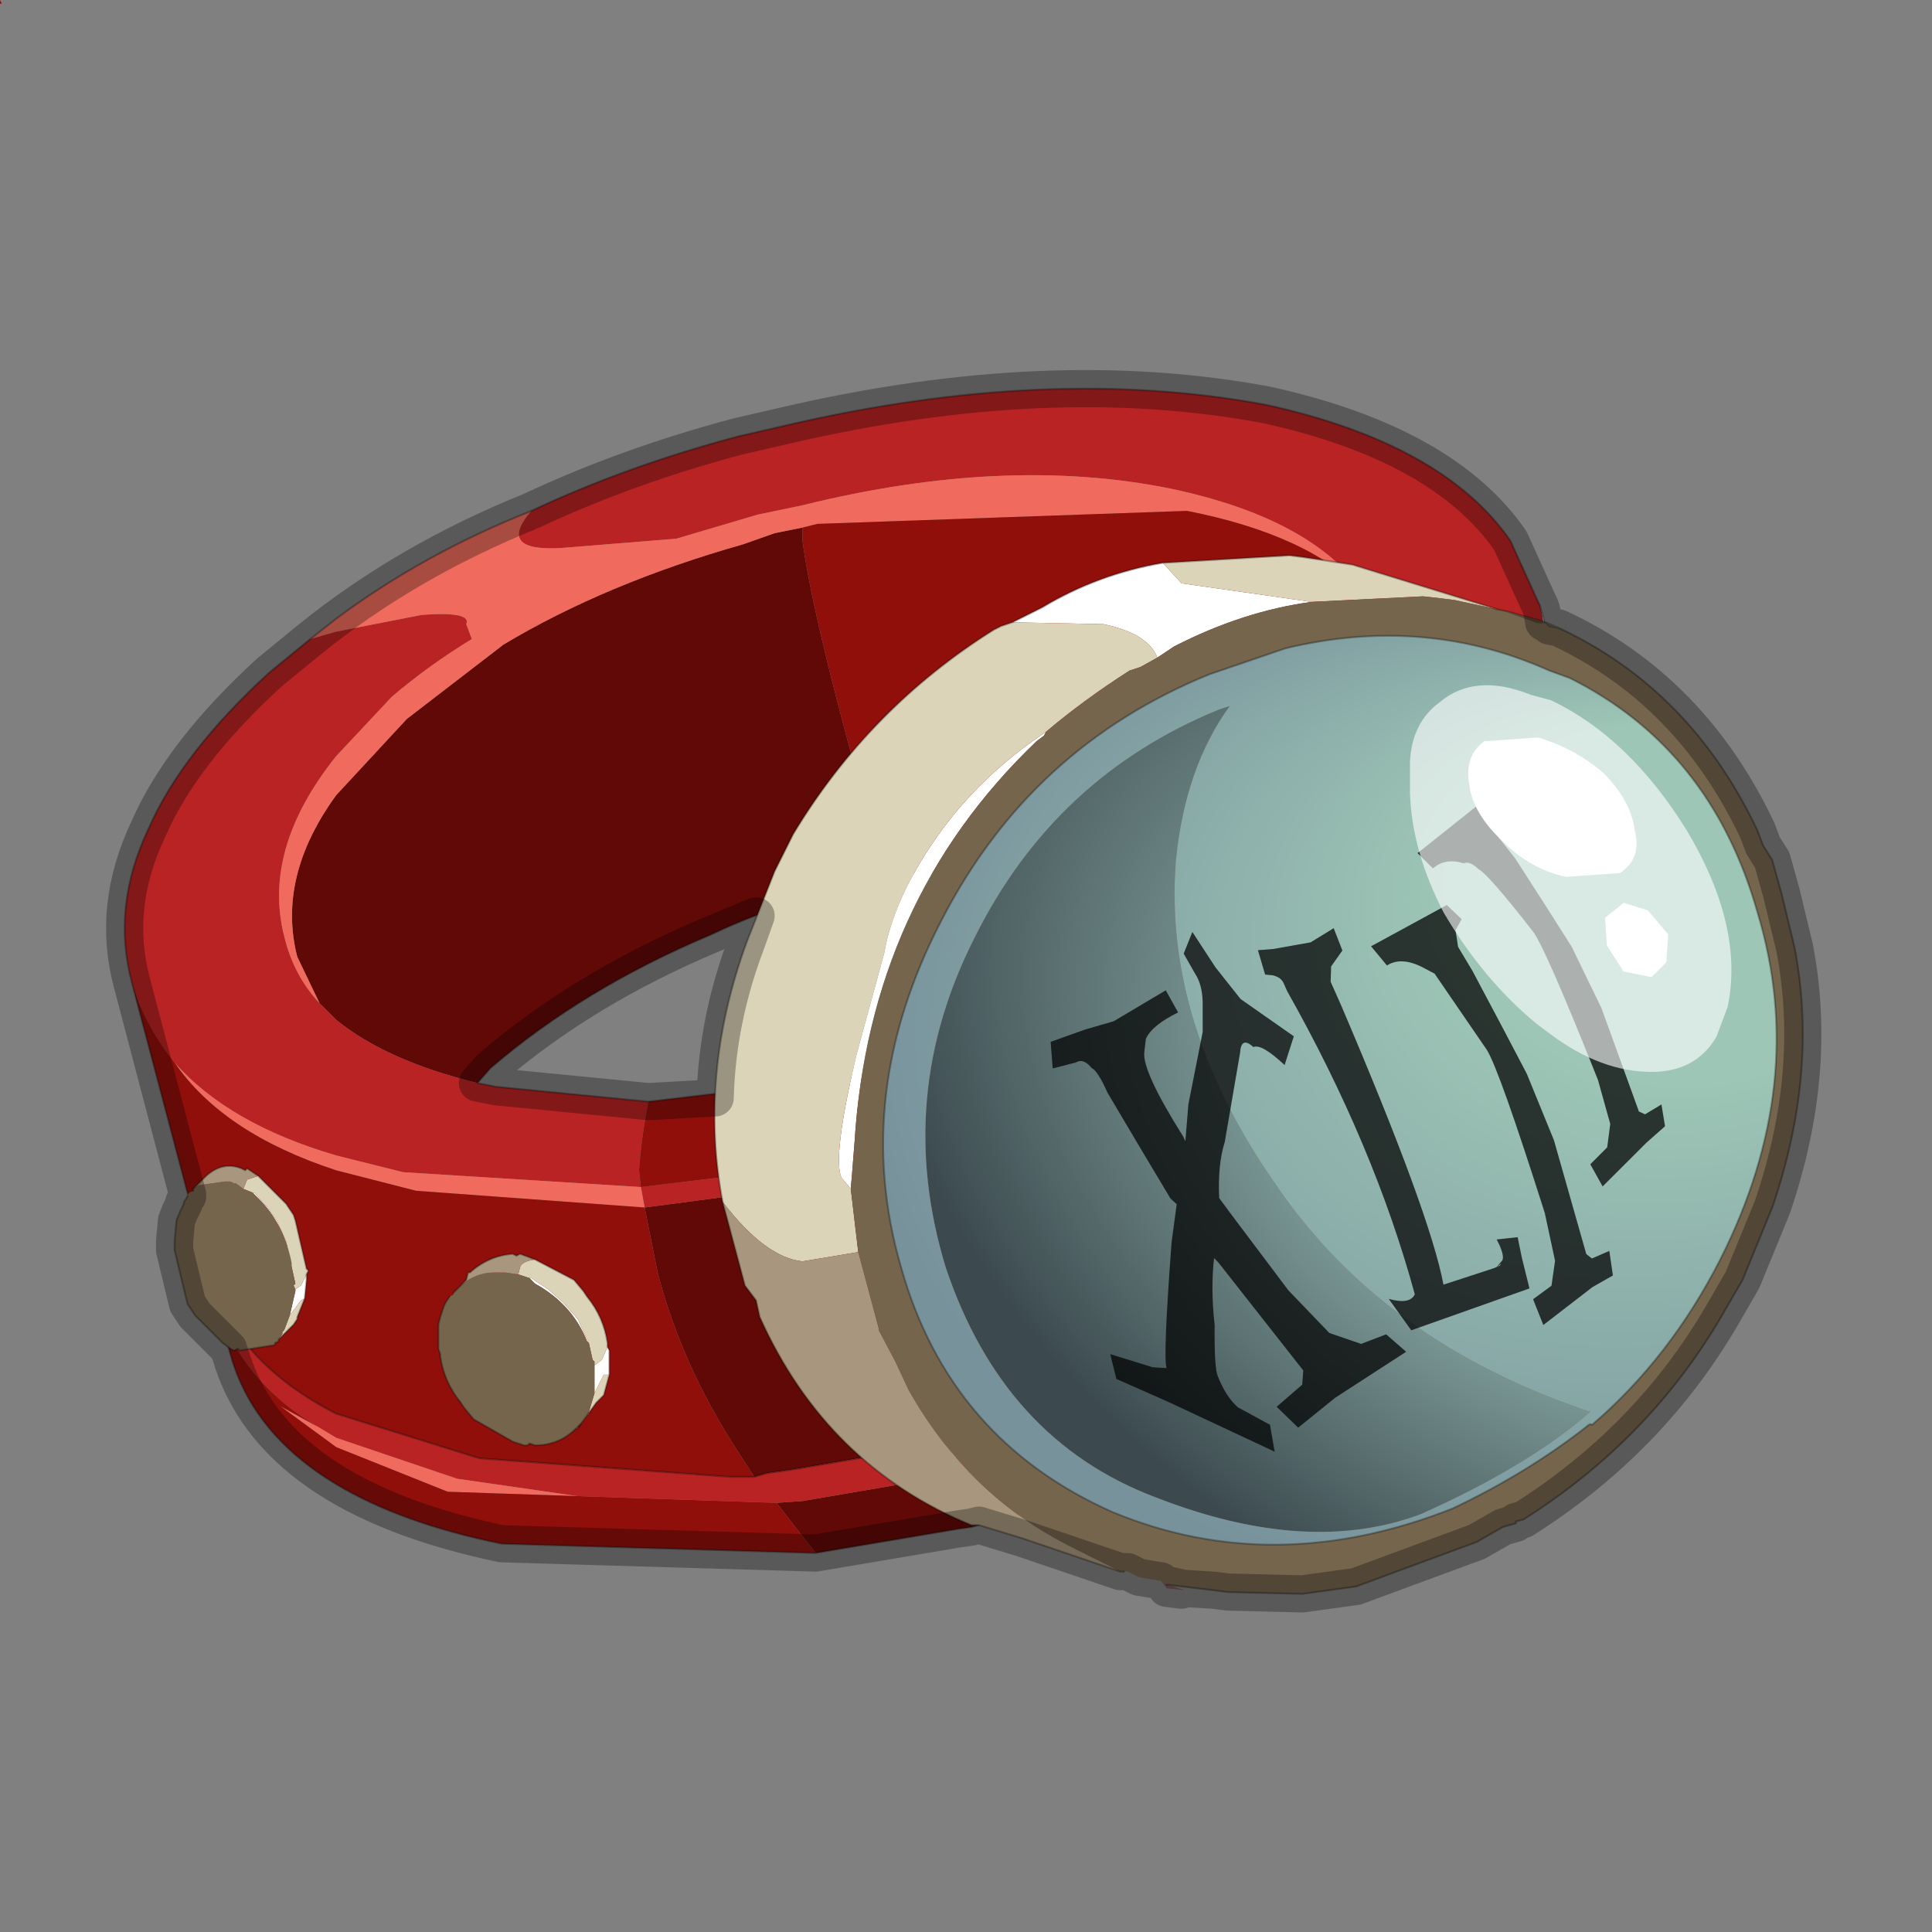 <?xml version="1.0" encoding="UTF-8" standalone="no"?>
<svg xmlns:xlink="http://www.w3.org/1999/xlink" height="520.0px" width="520.0px" xmlns="http://www.w3.org/2000/svg">
  <rect width="100%" height="100%" fill="#808080" stroke="none"/>
  <g transform="matrix(10.0, 0.0, 0.0, 10.0, 0.0, 0.0)">
    <use height="0.1" transform="matrix(1.0, 0.0, 0.0, 1.0, 0.0, 0.0)" width="0.05" xlink:href="#shape0"/>
    <use height="52.0" transform="matrix(1.0, 0.0, 0.0, 1.0, 0.0, 0.0)" width="52.0" xlink:href="#sprite0"/>
  </g>
  <defs>
    <g id="shape0" transform="matrix(1.0, 0.0, 0.0, 1.0, 0.0, 0.0)">
      <path d="M0.05 0.1 L0.0 0.1 0.0 0.0 0.05 0.1" fill="#910f0a" fill-rule="evenodd" stroke="none"/>
    </g>
    <g id="sprite0" transform="matrix(1.0, 0.0, 0.0, 1.0, 0.0, 0.0)">
      <use height="52.0" transform="matrix(1.0, 0.0, 0.0, 1.0, 0.0, 0.0)" width="52.0" xlink:href="#sprite1"/>
      <use height="32.45" transform="matrix(1.0, 0.0, 0.0, 1.0, 3.35, 10.45)" width="45.15" xlink:href="#shape2"/>
      <use height="20.4" transform="matrix(0.551, -0.24, 0.276, 0.62, 25.839, 27.66)" width="27.3" xlink:href="#sprite2"/>
      <use height="33.45" transform="matrix(1.0, 0.0, 0.0, 1.0, 2.85, 9.95)" width="46.15" xlink:href="#shape4"/>
    </g>
    <g id="sprite1" transform="matrix(1.0, 0.0, 0.0, 1.0, 0.0, 0.0)">
      <use height="52.0" transform="matrix(1.0, 0.0, 0.0, 1.0, 0.0, 0.0)" width="52.0" xlink:href="#shape1"/>
    </g>
    <g id="shape1" transform="matrix(1.0, 0.0, 0.0, 1.0, 0.0, 0.0)">
      <path d="M52.0 0.0 L52.0 52.0 0.0 52.0 0.0 0.0 52.0 0.0" fill="#ffba2e" fill-opacity="0.0" fill-rule="evenodd" stroke="none"/>
    </g>
    <g id="shape2" transform="matrix(1.0, 0.0, 0.0, 1.0, -3.35, -10.45)">
      <path d="M41.45 16.3 L42.0 18.45 Q41.85 21.6 38.1 24.85 L38.05 24.9 Q33.2 29.15 25.4 31.25 L23.65 31.65 23.5 31.1 24.95 30.7 Q32.85 28.6 37.65 24.4 L37.7 24.35 Q42.35 20.15 41.45 16.3" fill="#ffffff" fill-rule="evenodd" stroke="none"/>
      <path d="M42.0 18.45 L43.55 24.3 43.6 24.45 43.65 25.55 43.6 26.05 43.6 26.1 Q43.2 29.05 39.75 32.05 34.9 36.35 27.0 38.45 L25.7 38.8 25.65 38.25 25.4 36.9 Q24.65 34.0 23.85 32.45 L25.55 38.85 25.4 38.9 25.2 38.9 25.15 38.9 21.35 39.55 20.65 39.65 20.3 39.75 19.85 39.05 Q18.35 36.75 17.7 34.25 L17.35 32.5 23.4 31.7 23.5 31.7 23.65 31.65 25.4 31.25 Q33.2 29.15 38.05 24.9 L38.1 24.85 Q41.85 21.6 42.0 18.45 M43.9 25.45 L44.1 26.3 Q45.05 30.15 40.35 34.35 35.5 38.6 27.6 40.7 L26.15 41.1 25.8 41.15 21.95 41.8 20.9 40.45 21.6 40.4 25.4 39.75 25.75 39.65 27.2 39.25 Q35.1 37.15 40.0 32.9 44.25 29.0 43.9 25.45 M24.3 23.5 L23.1 23.8 21.65 24.2 Q20.3 24.6 19.15 25.15 15.7 26.6 13.2 28.75 L12.85 29.15 Q10.4 28.55 9.05 27.45 L8.6 27.0 8.0 25.75 Q7.45 23.6 9.05 21.4 L10.95 19.35 13.55 17.35 Q16.3 15.7 20.0 14.65 L20.85 14.35 21.6 14.2 21.6 14.55 Q21.85 16.45 23.05 20.8 23.45 22.35 24.3 23.5" fill="#610906" fill-rule="evenodd" stroke="none"/>
      <path d="M43.6 24.45 L43.9 25.45 Q44.25 29.0 40.0 32.9 35.1 37.15 27.2 39.25 L25.75 39.65 25.4 39.75 21.6 40.4 20.9 40.45 19.0 40.45 16.45 40.4 12.3 39.8 9.05 38.7 8.55 38.4 Q6.45 37.15 5.8 35.0 L5.6 34.2 Q6.3 36.65 9.05 38.05 L12.9 39.25 19.65 39.75 20.3 39.75 20.65 39.65 21.35 39.55 25.15 38.9 25.2 38.9 25.4 38.9 25.55 38.85 25.75 39.55 25.7 38.8 27.0 38.45 Q34.9 36.35 39.75 32.05 43.2 29.05 43.6 26.1 L43.6 26.05 43.65 25.55 43.6 24.45 M3.55 26.45 Q3.0 24.4 4.0 22.3 4.9 20.25 7.25 18.1 L8.35 17.2 9.05 17.0 11.35 16.55 Q12.7 16.45 12.55 16.8 L12.7 17.2 Q11.55 17.9 10.55 18.75 L9.05 20.35 Q7.05 22.85 7.65 25.2 7.9 26.25 8.6 27.0 L9.05 27.45 Q10.4 28.55 12.85 29.15 L13.35 29.25 17.45 29.65 Q17.25 30.7 17.2 31.5 L17.25 31.95 10.85 31.55 9.05 31.1 Q6.15 30.25 4.7 28.6 3.9 27.6 3.55 26.45 M14.3 13.75 Q16.85 12.55 19.85 11.75 L21.15 11.45 Q28.25 9.8 34.1 10.9 38.85 11.95 40.65 14.55 L41.4 16.2 41.45 16.3 Q42.35 20.15 37.7 24.35 L37.65 24.4 Q32.85 28.6 24.95 30.7 L23.5 31.1 23.65 31.65 23.5 31.7 23.4 31.7 17.35 32.5 17.25 31.95 23.0 31.25 23.1 31.2 23.5 31.1 22.95 29.0 24.4 28.65 28.7 27.2 Q32.0 25.7 34.3 23.65 L34.75 23.25 Q38.05 20.2 37.25 17.25 L36.7 15.95 Q35.3 13.95 31.5 13.15 27.05 12.25 21.6 13.6 L20.4 13.85 18.2 14.5 15.1 14.75 Q13.35 14.85 14.3 13.75" fill="#ba2323" fill-rule="evenodd" stroke="none"/>
      <path d="M8.35 17.2 L9.05 16.65 Q11.4 14.9 14.3 13.75 13.35 14.85 15.1 14.75 L18.2 14.5 20.4 13.85 21.6 13.6 Q27.05 12.25 31.5 13.15 35.3 13.95 36.7 15.95 35.25 14.4 31.95 13.75 L22.0 14.1 21.6 14.2 20.85 14.35 20.0 14.65 Q16.3 15.7 13.55 17.35 L10.95 19.35 9.05 21.4 Q7.45 23.6 8.0 25.75 L8.6 27.0 Q7.9 26.25 7.65 25.2 7.05 22.85 9.05 20.35 L10.55 18.75 Q11.55 17.9 12.7 17.2 L12.55 16.8 Q12.7 16.45 11.35 16.55 L9.05 17.0 8.35 17.2 M4.7 28.6 Q6.15 30.25 9.05 31.1 L10.85 31.55 17.25 31.95 17.35 32.5 11.2 32.05 9.05 31.5 Q6.0 30.5 4.7 28.6 M20.9 40.45 L12.05 40.15 9.05 38.95 7.55 37.85 8.55 38.4 9.05 38.7 12.3 39.8 16.45 40.4 19.0 40.45 20.9 40.45" fill="#f06b5d" fill-rule="evenodd" stroke="none"/>
      <path d="M21.95 41.8 L13.5 41.55 Q10.8 41.0 9.05 39.95 6.8 38.6 6.2 36.45 L5.8 35.0 Q6.45 37.15 8.55 38.4 L7.55 37.85 9.05 38.95 12.05 40.15 20.9 40.45 21.95 41.8 M5.6 34.2 L3.55 26.45 Q3.9 27.6 4.7 28.6 6.0 30.5 9.05 31.5 L11.2 32.05 17.35 32.5 17.7 34.25 Q18.35 36.75 19.85 39.05 L20.3 39.75 19.65 39.75 12.9 39.25 9.05 38.05 Q6.3 36.65 5.6 34.2 M21.6 14.2 L22.0 14.1 31.95 13.75 Q35.25 14.4 36.7 15.95 L37.25 17.25 Q38.05 20.2 34.75 23.25 L34.15 23.15 24.3 23.5 Q23.45 22.35 23.05 20.8 21.85 16.45 21.6 14.55 L21.6 14.2 M17.45 29.65 L22.95 29.0 23.5 31.1 23.1 31.2 23.0 31.25 17.25 31.95 17.2 31.5 Q17.25 30.7 17.45 29.65" fill="#910f0a" fill-rule="evenodd" stroke="none"/>
      <path d="M25.55 38.85 L23.85 32.45 Q24.65 34.0 25.4 36.9 L25.65 38.25 25.7 38.8 25.75 39.55 25.55 38.85 25.7 38.8 25.55 38.85" fill="#a8977e" fill-rule="evenodd" stroke="none"/>
      <path d="M41.45 16.3 L42.0 18.45 43.55 24.3 43.6 24.45 43.9 25.45 44.1 26.3 Q45.05 30.15 40.35 34.35 35.5 38.6 27.6 40.7 L26.15 41.1 25.8 41.15 21.95 41.8 13.5 41.55 Q10.8 41.0 9.05 39.95 6.8 38.6 6.2 36.45 L5.8 35.0 5.6 34.2 3.55 26.45 Q3.0 24.4 4.0 22.3 4.9 20.25 7.25 18.1 L8.35 17.2 9.05 16.65 Q11.4 14.9 14.3 13.75 16.85 12.55 19.85 11.75 L21.15 11.45 Q28.25 9.8 34.1 10.9 38.85 11.95 40.65 14.55 L41.4 16.2 41.45 16.3 M25.7 38.8 L27.0 38.45 Q34.9 36.35 39.75 32.05 43.2 29.05 43.6 26.1 L43.6 26.05 43.65 25.55 43.6 24.45 M12.85 29.15 L13.2 28.75 Q15.7 26.6 19.15 25.15 20.3 24.6 21.65 24.2 L23.1 23.8 24.3 23.5 M12.85 29.15 L13.35 29.25 17.45 29.65 22.95 29.0 24.4 28.65 28.7 27.2 Q32.0 25.7 34.3 23.65 L34.75 23.25 34.15 23.15 24.3 23.5 M20.3 39.75 L19.65 39.75 12.9 39.25 9.05 38.05 Q6.3 36.65 5.6 34.2 M25.55 38.85 L25.4 38.9 25.2 38.9 25.15 38.9 21.35 39.55 20.65 39.65 20.3 39.75 M25.7 38.8 L25.55 38.85" fill="none" stroke="#000000" stroke-linecap="round" stroke-linejoin="round" stroke-opacity="0.302" stroke-width="0.05"/>
      <path d="M27.25 16.75 L28.05 16.35 Q29.55 15.45 31.3 15.15 L31.8 15.7 35.3 16.2 Q33.45 16.45 31.6 17.4 L31.15 17.7 Q30.9 17.05 29.7 16.8 L27.25 16.75 M22.9 32.0 L22.65 31.7 Q22.4 31.15 23.05 28.4 L23.8 25.65 Q24.05 24.2 25.2 22.55 26.35 20.9 28.15 19.7 L28.1 19.8 27.9 19.95 Q23.4 24.25 23.0 30.75 L22.9 32.0" fill="#ffffff" fill-rule="evenodd" stroke="none"/>
      <path d="M19.45 32.35 Q18.8 28.9 20.1 25.35 L20.85 23.45 21.35 22.45 Q23.4 19.05 26.75 16.95 L26.95 16.85 27.25 16.75 29.7 16.8 Q30.9 17.05 31.15 17.7 L30.7 17.95 30.4 18.05 Q29.15 18.85 28.15 19.7 26.35 20.9 25.2 22.55 24.05 24.2 23.8 25.65 L23.05 28.4 Q22.4 31.15 22.65 31.7 L22.9 32.0 23.1 33.7 21.6 33.95 Q20.6 33.85 19.45 32.35 M31.3 15.15 L34.7 14.95 35.1 15.0 36.4 15.2 40.3 16.4 39.15 16.15 38.75 16.1 38.3 16.05 35.3 16.2 31.8 15.7 31.3 15.15" fill="#dcd4b9" fill-rule="evenodd" stroke="none"/>
      <path d="M40.3 16.4 L40.55 16.45 41.6 16.75 41.7 16.85 41.95 16.9 Q45.5 18.55 47.3 22.35 L47.45 22.75 47.7 23.15 47.95 24.05 48.3 25.5 Q48.95 28.85 47.7 32.5 L46.9 34.45 46.35 35.4 Q44.4 38.75 41.0 40.9 L40.8 40.95 40.8 41.0 40.45 41.1 39.75 41.5 36.5 42.7 35.05 42.9 33.05 42.85 32.65 42.8 31.4 42.65 31.25 42.55 30.65 42.45 30.35 42.3 30.25 42.3 30.15 42.3 28.85 41.65 Q26.05 40.25 24.45 37.4 L24.1 36.65 23.65 35.8 23.65 35.75 23.1 33.7 22.9 32.0 23.0 30.75 Q23.4 24.25 27.9 19.95 L28.1 19.8 28.15 19.7 Q29.15 18.85 30.4 18.05 L30.7 17.95 31.15 17.7 31.6 17.4 Q33.45 16.45 35.3 16.2 L38.3 16.05 38.75 16.1 39.15 16.15 40.3 16.4 M41.6 16.75 L41.4 16.75 40.55 16.45 41.4 16.75 41.6 16.75" fill="#75654d" fill-rule="evenodd" stroke="none"/>
      <path d="M31.4 42.65 L31.9 42.8 31.4 42.75 31.25 42.55 31.4 42.65" fill="#795159" fill-rule="evenodd" stroke="none"/>
      <path d="M30.15 42.3 L27.5 41.4 26.35 41.05 26.15 41.05 Q22.25 39.45 20.45 35.45 L20.35 35.0 20.05 34.6 19.45 32.35 Q20.6 33.85 21.6 33.95 L23.1 33.7 23.65 35.75 23.65 35.8 24.1 36.65 24.45 37.4 Q26.05 40.25 28.85 41.65 L30.15 42.3" fill="#a8977e" fill-rule="evenodd" stroke="none"/>
      <path d="M19.45 32.35 Q18.8 28.9 20.1 25.35 L20.85 23.45 21.35 22.45 Q23.4 19.05 26.75 16.95 L26.95 16.85 27.25 16.75 28.05 16.35 Q29.55 15.45 31.3 15.15 L34.7 14.95 35.1 15.0 36.4 15.2 40.3 16.4 40.55 16.45 41.6 16.75 41.95 16.9 Q45.5 18.55 47.3 22.35 L47.45 22.75 47.7 23.15 47.95 24.05 48.3 25.5 Q48.95 28.85 47.7 32.5 L46.9 34.45 46.35 35.4 Q44.4 38.75 41.0 40.9 L40.8 40.95 40.8 41.0 40.45 41.1 39.75 41.5 36.5 42.7 35.05 42.9 33.05 42.85 32.65 42.8 31.4 42.65 M30.25 42.3 L30.15 42.3 27.5 41.4 26.35 41.05 26.15 41.05 Q22.25 39.45 20.45 35.45 L20.35 35.0 20.05 34.6 19.45 32.35 M41.6 16.75 L41.7 16.85 41.95 16.9 M40.55 16.45 L41.4 16.75 41.6 16.75" fill="none" stroke="#000000" stroke-linecap="round" stroke-linejoin="round" stroke-opacity="0.302" stroke-width="0.05"/>
      <path d="M26.25 25.2 Q28.4 20.9 32.8 19.1 L33.1 19.0 Q31.9 20.65 31.65 23.15 31.3 27.55 34.35 31.9 37.25 36.15 42.8 38.0 41.15 39.45 38.25 40.75 35.2 41.9 31.1 40.3 27.0 38.75 25.45 34.1 24.05 29.5 26.25 25.2" fill="url(#gradient0)" fill-rule="evenodd" stroke="none"/>
      <path d="M26.25 25.2 Q24.05 29.5 25.45 34.1 27.0 38.75 31.1 40.3 35.2 41.9 38.25 40.75 41.15 39.45 42.8 38.0 37.25 36.15 34.35 31.9 31.3 27.55 31.65 23.15 31.9 20.65 33.1 19.0 L32.8 19.1 Q28.4 20.9 26.25 25.2 M32.55 18.15 L34.6 17.45 Q38.35 16.55 41.7 18.05 L42.25 18.25 Q46.05 20.15 47.3 24.55 48.7 29.15 46.3 33.9 44.95 36.55 42.85 38.35 42.8 38.3 42.7 38.4 41.1 39.65 39.1 40.6 34.3 42.5 29.95 40.7 25.55 38.75 24.25 34.1 22.9 29.45 25.35 24.75 27.75 20.1 32.55 18.15" fill="url(#gradient1)" fill-rule="evenodd" stroke="none"/>
      <path d="M32.55 18.15 L34.6 17.45 Q38.35 16.55 41.7 18.05 L42.25 18.25 Q46.05 20.15 47.3 24.55 48.7 29.15 46.3 33.9 44.95 36.55 42.85 38.35 42.8 38.3 42.7 38.4 41.1 39.65 39.1 40.6 34.3 42.5 29.95 40.7 25.55 38.75 24.25 34.1 22.9 29.45 25.35 24.75 27.75 20.1 32.55 18.15 Z" fill="none" stroke="#000000" stroke-linecap="round" stroke-linejoin="round" stroke-opacity="0.302" stroke-width="0.05"/>
    </g>
    <radialGradient cx="0" cy="0" gradientTransform="matrix(0.024, 0.001, 0.006, 0.02, 43.7, 30.0)" gradientUnits="userSpaceOnUse" id="gradient0" r="819.2" spreadMethod="pad">
      <stop offset="0.345" stop-color="#8dafaa"/>
      <stop offset="1.0" stop-color="#3c4a4f"/>
    </radialGradient>
    <radialGradient cx="0" cy="0" fx="595.2" fy="0" gradientTransform="matrix(0.012, -0.013, 0.017, 0.011, 40.2, 29.4)" gradientUnits="userSpaceOnUse" id="gradient1" r="819.2" spreadMethod="pad">
      <stop offset="0.345" stop-color="#9dc6b6"/>
      <stop offset="1.0" stop-color="#78929c"/>
    </radialGradient>
    <g id="sprite2" transform="matrix(1.0, 0.0, 0.0, 1.0, 58.25, -5.0)">
      <use height="20.4" transform="matrix(1.0, 0.0, 0.0, 1.0, -58.25, 5.0)" width="27.3" xlink:href="#shape3"/>
    </g>
    <g id="shape3" transform="matrix(1.0, 0.0, 0.0, 1.0, 58.25, -5.0)">
      <path d="M-36.1 8.25 L-35.75 9.0 -36.2 9.3 -36.4 9.95 -36.25 11.05 -36.05 13.6 -35.9 15.65 -36.0 18.5 -36.75 23.15 -36.6 23.4 -35.75 23.4 -36.05 24.35 -37.1 24.45 -39.8 25.05 -39.75 23.95 -38.75 23.75 -38.15 22.9 -37.7 21.0 Q-36.95 15.05 -37.1 14.15 L-37.85 10.55 -38.3 10.05 Q-38.95 9.4 -39.65 9.5 L-39.95 8.55 -36.1 8.25" fill="#000000" fill-opacity="0.733" fill-rule="evenodd" stroke="none"/>
      <path d="M-32.55 5.0 L-32.15 5.65 -32.55 6.05 -32.75 6.6 -32.45 7.65 -32.05 9.95 -31.75 11.75 -31.65 14.45 -32.0 18.8 -31.8 19.0 -30.95 18.9 -31.2 19.75 -32.25 20.05 -34.85 20.95 -34.95 19.95 -33.95 19.6 -33.4 18.8 -33.1 17.0 Q-32.85 11.4 -33.05 10.6 -33.85 7.75 -34.15 7.45 -34.35 7.0 -34.65 7.0 -35.3 6.5 -36.0 6.7 L-36.35 5.9 -32.55 5.0" fill="#000000" fill-opacity="0.733" fill-rule="evenodd" stroke="none"/>
      <path d="M-47.75 5.85 L-47.0 5.2 -46.7 6.85 -46.25 8.4 -44.75 10.6 -45.65 11.5 Q-46.2 10.35 -46.6 10.35 -46.9 9.75 -47.25 10.35 L-49.5 13.35 Q-50.2 14.05 -50.75 15.3 L-50.55 16.1 -49.6 19.75 -48.7 21.95 -47.6 22.85 -46.4 22.9 -45.9 23.85 -49.65 24.4 -51.7 24.9 -52.2 23.8 -50.75 23.4 -50.45 22.9 -51.95 17.65 -52.05 17.4 Q-52.75 18.45 -53.25 19.85 -54.05 21.4 -54.05 21.75 -54.1 22.6 -53.8 23.2 L-52.8 24.35 -53.1 25.4 -56.55 21.9 -58.25 20.25 -58.05 19.25 -56.55 20.4 -56.0 20.65 Q-55.95 20.2 -53.5 16.15 L-52.6 14.85 -52.75 14.55 -53.05 12.35 -53.4 9.7 Q-53.4 8.75 -53.6 8.55 -53.75 8.05 -54.15 8.1 L-55.2 7.95 -54.8 6.95 -53.15 7.05 -51.85 7.2 -49.15 6.9 -49.05 7.9 Q-50.35 7.95 -50.85 8.35 L-51.15 8.8 Q-51.6 9.45 -51.1 12.5 L-51.1 12.7 -50.3 11.4 -48.4 9.0 -47.85 7.9 Q-47.55 7.25 -47.65 6.75 L-47.75 5.85" fill="#000000" fill-opacity="0.733" fill-rule="evenodd" stroke="none"/>
      <path d="M-44.2 8.85 L-44.2 8.5 Q-44.2 8.25 -44.5 8.05 L-44.8 7.9 -44.65 6.9 -44.0 7.1 -42.35 7.45 -41.15 7.3 -41.2 8.25 -41.95 8.65 -42.25 9.2 -42.25 10.2 Q-42.4 19.2 -43.15 22.0 L-40.8 22.2 -40.5 22.2 -40.4 22.15 -40.65 22.2 -40.3 22.05 Q-40.1 21.9 -40.15 21.2 L-39.25 21.45 -39.45 22.25 -39.7 23.5 -45.3 23.15 -45.65 21.65 Q-44.9 22.2 -44.5 21.9 -43.45 15.85 -44.2 8.85" fill="#000000" fill-opacity="0.733" fill-rule="evenodd" stroke="none"/>
    </g>
    <g id="shape4" transform="matrix(1.0, 0.0, 0.0, 1.0, -2.85, -9.95)">
      <path d="M45.4 22.35 Q46.95 24.95 46.5 27.1 L46.2 27.9 Q45.65 28.85 44.45 28.85 43.1 28.85 41.75 27.85 L41.35 27.55 Q39.9 26.35 38.85 24.55 38.0 22.9 37.95 21.35 L37.95 20.5 Q38.0 19.45 38.75 18.9 39.7 18.1 41.2 18.7 L41.75 18.85 Q43.85 19.85 45.4 22.35" fill="#ffffff" fill-opacity="0.612" fill-rule="evenodd" stroke="none"/>
      <path d="M41.4 19.85 Q42.4 20.15 43.15 20.8 43.9 21.55 44.0 22.35 44.2 23.1 43.6 23.5 L42.15 23.6 Q41.2 23.4 40.45 22.65 39.65 21.9 39.55 21.15 39.4 20.35 39.95 19.95 L41.4 19.85" fill="#ffffff" fill-rule="evenodd" stroke="none"/>
      <path d="M44.35 24.5 L44.9 25.15 44.85 25.9 44.45 26.3 43.7 26.15 43.25 25.45 43.2 24.7 43.7 24.3 44.35 24.5" fill="#ffffff" fill-rule="evenodd" stroke="none"/>
      <path d="M16.35 36.25 L16.4 36.35 16.4 37.0 16.25 37.0 16.0 37.5 16.0 36.85 16.0 36.75 16.2 36.6 16.35 36.25 M14.25 34.4 L14.3 34.4 14.75 34.7 15.15 35.05 15.55 35.5 15.85 36.15 15.8 36.1 Q15.4 35.1 14.4 34.55 L14.25 34.4" fill="#ffffff" fill-rule="evenodd" stroke="none"/>
      <path d="M14.4 33.9 L15.45 34.45 15.7 34.75 15.8 34.9 Q16.25 35.45 16.35 36.15 L16.35 36.25 16.2 36.6 16.0 36.75 16.0 36.65 15.95 36.6 15.85 36.15 15.55 35.5 15.15 35.05 14.75 34.7 14.3 34.4 14.25 34.4 13.95 34.3 14.0 34.1 Q14.05 33.95 14.4 33.9 M16.4 37.0 L16.25 37.55 16.2 37.6 16.05 37.75 15.65 38.3 15.8 38.1 15.85 38.05 15.85 38.0 16.0 37.5 16.25 37.0 16.4 37.0" fill="#dcd4b9" fill-rule="evenodd" stroke="none"/>
      <path d="M15.65 38.3 L15.55 38.4 15.55 38.45 15.5 38.45 Q15.05 38.9 14.4 38.9 L14.25 38.85 14.2 38.9 14.1 38.9 13.8 38.8 12.75 38.2 12.5 37.9 12.4 37.75 Q11.95 37.2 11.85 36.5 L11.85 36.45 11.8 36.3 11.8 35.65 11.85 35.45 11.95 35.15 12.0 35.05 12.1 34.9 12.2 34.85 12.2 34.8 12.25 34.75 12.4 34.6 Q12.8 34.25 13.3 34.25 L13.45 34.25 13.55 34.25 13.6 34.25 13.95 34.3 14.25 34.4 14.4 34.55 Q15.4 35.1 15.8 36.1 L15.85 36.15 15.95 36.6 16.0 36.65 16.0 36.75 16.0 36.85 16.0 37.5 15.85 38.0 15.85 38.05 15.8 38.1 15.65 38.3 15.6 38.4 15.55 38.4 15.6 38.4 15.65 38.3" fill="#75654d" fill-rule="evenodd" stroke="none"/>
      <path d="M12.1 34.9 L12.05 34.95 12.1 34.9" fill="#795159" fill-rule="evenodd" stroke="none"/>
      <path d="M12.25 34.75 L12.55 34.45 12.6 34.25 12.65 34.25 Q13.15 33.8 13.8 33.75 L13.9 33.8 14.0 33.75 14.4 33.9 Q14.05 33.95 14.0 34.1 L13.95 34.3 13.6 34.25 13.55 34.25 13.45 34.25 13.3 34.25 Q12.8 34.25 12.4 34.6 L12.25 34.75" fill="#a8977e" fill-rule="evenodd" stroke="none"/>
      <path d="M14.4 33.9 L15.45 34.45 15.7 34.75 15.8 34.9 Q16.25 35.45 16.35 36.15 L16.35 36.25 16.4 36.35 16.4 37.0 16.25 37.55 16.2 37.6 16.05 37.75 15.65 38.3 15.55 38.4 15.5 38.45 Q15.05 38.9 14.4 38.9 L14.25 38.85 14.2 38.9 14.1 38.9 13.8 38.8 12.75 38.2 12.5 37.9 12.4 37.75 Q11.95 37.2 11.85 36.5 L11.85 36.45 11.8 36.3 11.8 35.65 11.85 35.45 11.95 35.15 12.0 35.05 12.1 34.9 M12.2 34.8 L12.25 34.75 12.55 34.45 12.6 34.25 12.65 34.25 Q13.15 33.8 13.8 33.75 L13.9 33.8 14.0 33.75 14.4 33.9 M15.55 38.4 L15.55 38.45 15.5 38.45 M15.65 38.3 L15.6 38.4 15.55 38.4" fill="none" stroke="#000000" stroke-linecap="round" stroke-linejoin="round" stroke-opacity="0.302" stroke-width="0.05"/>
      <path d="M7.95 34.7 L8.1 34.6 8.25 34.3 8.25 34.45 8.2 34.95 8.1 35.0 7.8 35.4 7.95 34.75 7.95 34.7 M6.8 32.1 L6.85 32.1 7.2 32.5 7.45 32.85 7.7 33.4 7.85 34.1 7.85 34.0 Q7.65 32.95 6.95 32.25 L6.8 32.1" fill="#ffffff" fill-rule="evenodd" stroke="none"/>
      <path d="M8.25 34.3 L8.1 34.6 7.95 34.7 7.9 34.6 7.95 34.55 7.85 34.1 7.7 33.4 7.45 32.85 7.2 32.5 6.85 32.1 6.8 32.1 6.55 32.0 6.65 31.75 6.95 31.65 7.7 32.4 7.9 32.7 7.95 32.85 8.25 34.15 8.3 34.2 8.25 34.3 M7.8 35.4 L8.1 35.0 8.2 34.95 8.0 35.45 8.0 35.5 7.9 35.65 7.5 36.05 7.6 35.9 7.6 35.85 7.65 35.8 7.8 35.4" fill="#dcd4b9" fill-rule="evenodd" stroke="none"/>
      <path d="M7.95 34.7 L7.95 34.75 7.8 35.4 7.65 35.8 7.6 35.85 7.6 35.9 7.5 36.05 7.5 36.1 7.4 36.15 7.4 36.2 6.45 36.35 6.4 36.3 6.3 36.35 6.2 36.3 6.0 36.15 5.25 35.4 5.05 35.1 5.0 34.9 4.7 33.65 4.7 33.6 4.7 33.5 4.7 33.4 4.75 32.85 4.85 32.6 4.95 32.4 4.95 32.35 5.05 32.2 5.05 32.15 5.1 32.1 5.2 32.05 5.2 32.0 5.35 31.9 6.05 31.8 6.2 31.8 6.3 31.85 6.35 31.85 6.55 32.0 6.8 32.1 6.95 32.25 Q7.65 32.95 7.85 34.0 L7.85 34.1 7.95 34.55 7.9 34.6 7.95 34.7 M7.4 36.15 L7.5 36.1 7.4 36.15" fill="#75654d" fill-rule="evenodd" stroke="none"/>
      <path d="M5.05 32.2 L5.0 32.25 5.05 32.2 5.05 32.15 5.05 32.2" fill="#795159" fill-rule="evenodd" stroke="none"/>
      <path d="M6.95 31.65 L6.65 31.75 6.55 32.0 6.35 31.85 6.3 31.85 6.2 31.8 6.05 31.8 5.35 31.9 5.2 32.0 5.45 31.75 5.55 31.65 Q6.0 31.25 6.5 31.45 L6.6 31.5 6.65 31.45 6.95 31.65" fill="#a8977e" fill-rule="evenodd" stroke="none"/>
      <path d="M8.2 34.95 L8.25 34.45 8.25 34.3 8.3 34.2 8.25 34.15 7.95 32.85 7.9 32.7 7.7 32.4 6.95 31.65 M8.2 34.95 L8.0 35.45 8.0 35.5 7.9 35.65 7.5 36.05 7.5 36.1 7.4 36.15 7.4 36.2 6.45 36.35 6.4 36.3 6.3 36.35 6.2 36.3 6.0 36.15 5.25 35.4 5.05 35.1 5.0 34.9 4.7 33.65 4.7 33.6 4.7 33.5 4.7 33.4 4.75 32.85 4.85 32.6 4.95 32.4 4.95 32.35 5.05 32.2 M5.2 32.05 L5.2 32.0 5.45 31.75 5.55 31.65 Q6.0 31.25 6.5 31.45 L6.6 31.5 6.65 31.45 6.95 31.65 M7.4 36.15 L7.4 36.2 M7.5 36.1 L7.4 36.15" fill="none" stroke="#000000" stroke-linecap="round" stroke-linejoin="round" stroke-opacity="0.302" stroke-width="0.05"/>
      <path d="M41.45 16.3 L41.5 16.45 41.55 16.75 41.6 16.75 41.7 16.85 41.95 16.9 Q45.5 18.55 47.3 22.35 L47.45 22.75 47.7 23.15 47.95 24.05 48.3 25.5 Q48.95 28.85 47.7 32.5 L46.9 34.45 46.35 35.4 Q44.4 38.75 41.0 40.9 L40.8 40.95 40.8 41.0 40.45 41.1 39.75 41.5 36.5 42.7 35.05 42.9 33.05 42.85 32.65 42.8 31.85 42.75 31.4 42.65 31.8 42.8 31.4 42.75 31.25 42.55 30.65 42.45 30.35 42.3 30.15 42.3 27.5 41.4 26.35 41.05 26.15 41.1 25.8 41.15 21.95 41.8 13.5 41.55 Q7.3 40.25 6.2 36.45 L6.15 36.3 6.0 36.15 5.25 35.4 5.05 35.1 5.0 34.9 4.7 33.65 4.7 33.6 4.7 33.5 4.7 33.4 4.75 32.85 4.85 32.6 4.95 32.4 4.95 32.35 5.05 32.2 5.05 32.15 3.55 26.45 Q3.0 24.4 4.0 22.3 4.9 20.25 7.25 18.1 L8.35 17.2 Q10.95 15.1 14.3 13.75 16.85 12.55 19.85 11.75 L21.15 11.45 Q28.25 9.8 34.1 10.9 38.85 11.95 40.65 14.55 L41.4 16.2 41.45 16.3 M20.35 24.65 L19.15 25.15 Q15.7 26.6 13.2 28.75 L12.85 29.15 13.35 29.25 17.45 29.65 19.25 29.55 Q19.3 27.45 20.1 25.35 L20.35 24.65" fill="none" stroke="#000000" stroke-linecap="round" stroke-linejoin="round" stroke-opacity="0.302" stroke-width="1.0"/>
    </g>
  </defs>
</svg>

